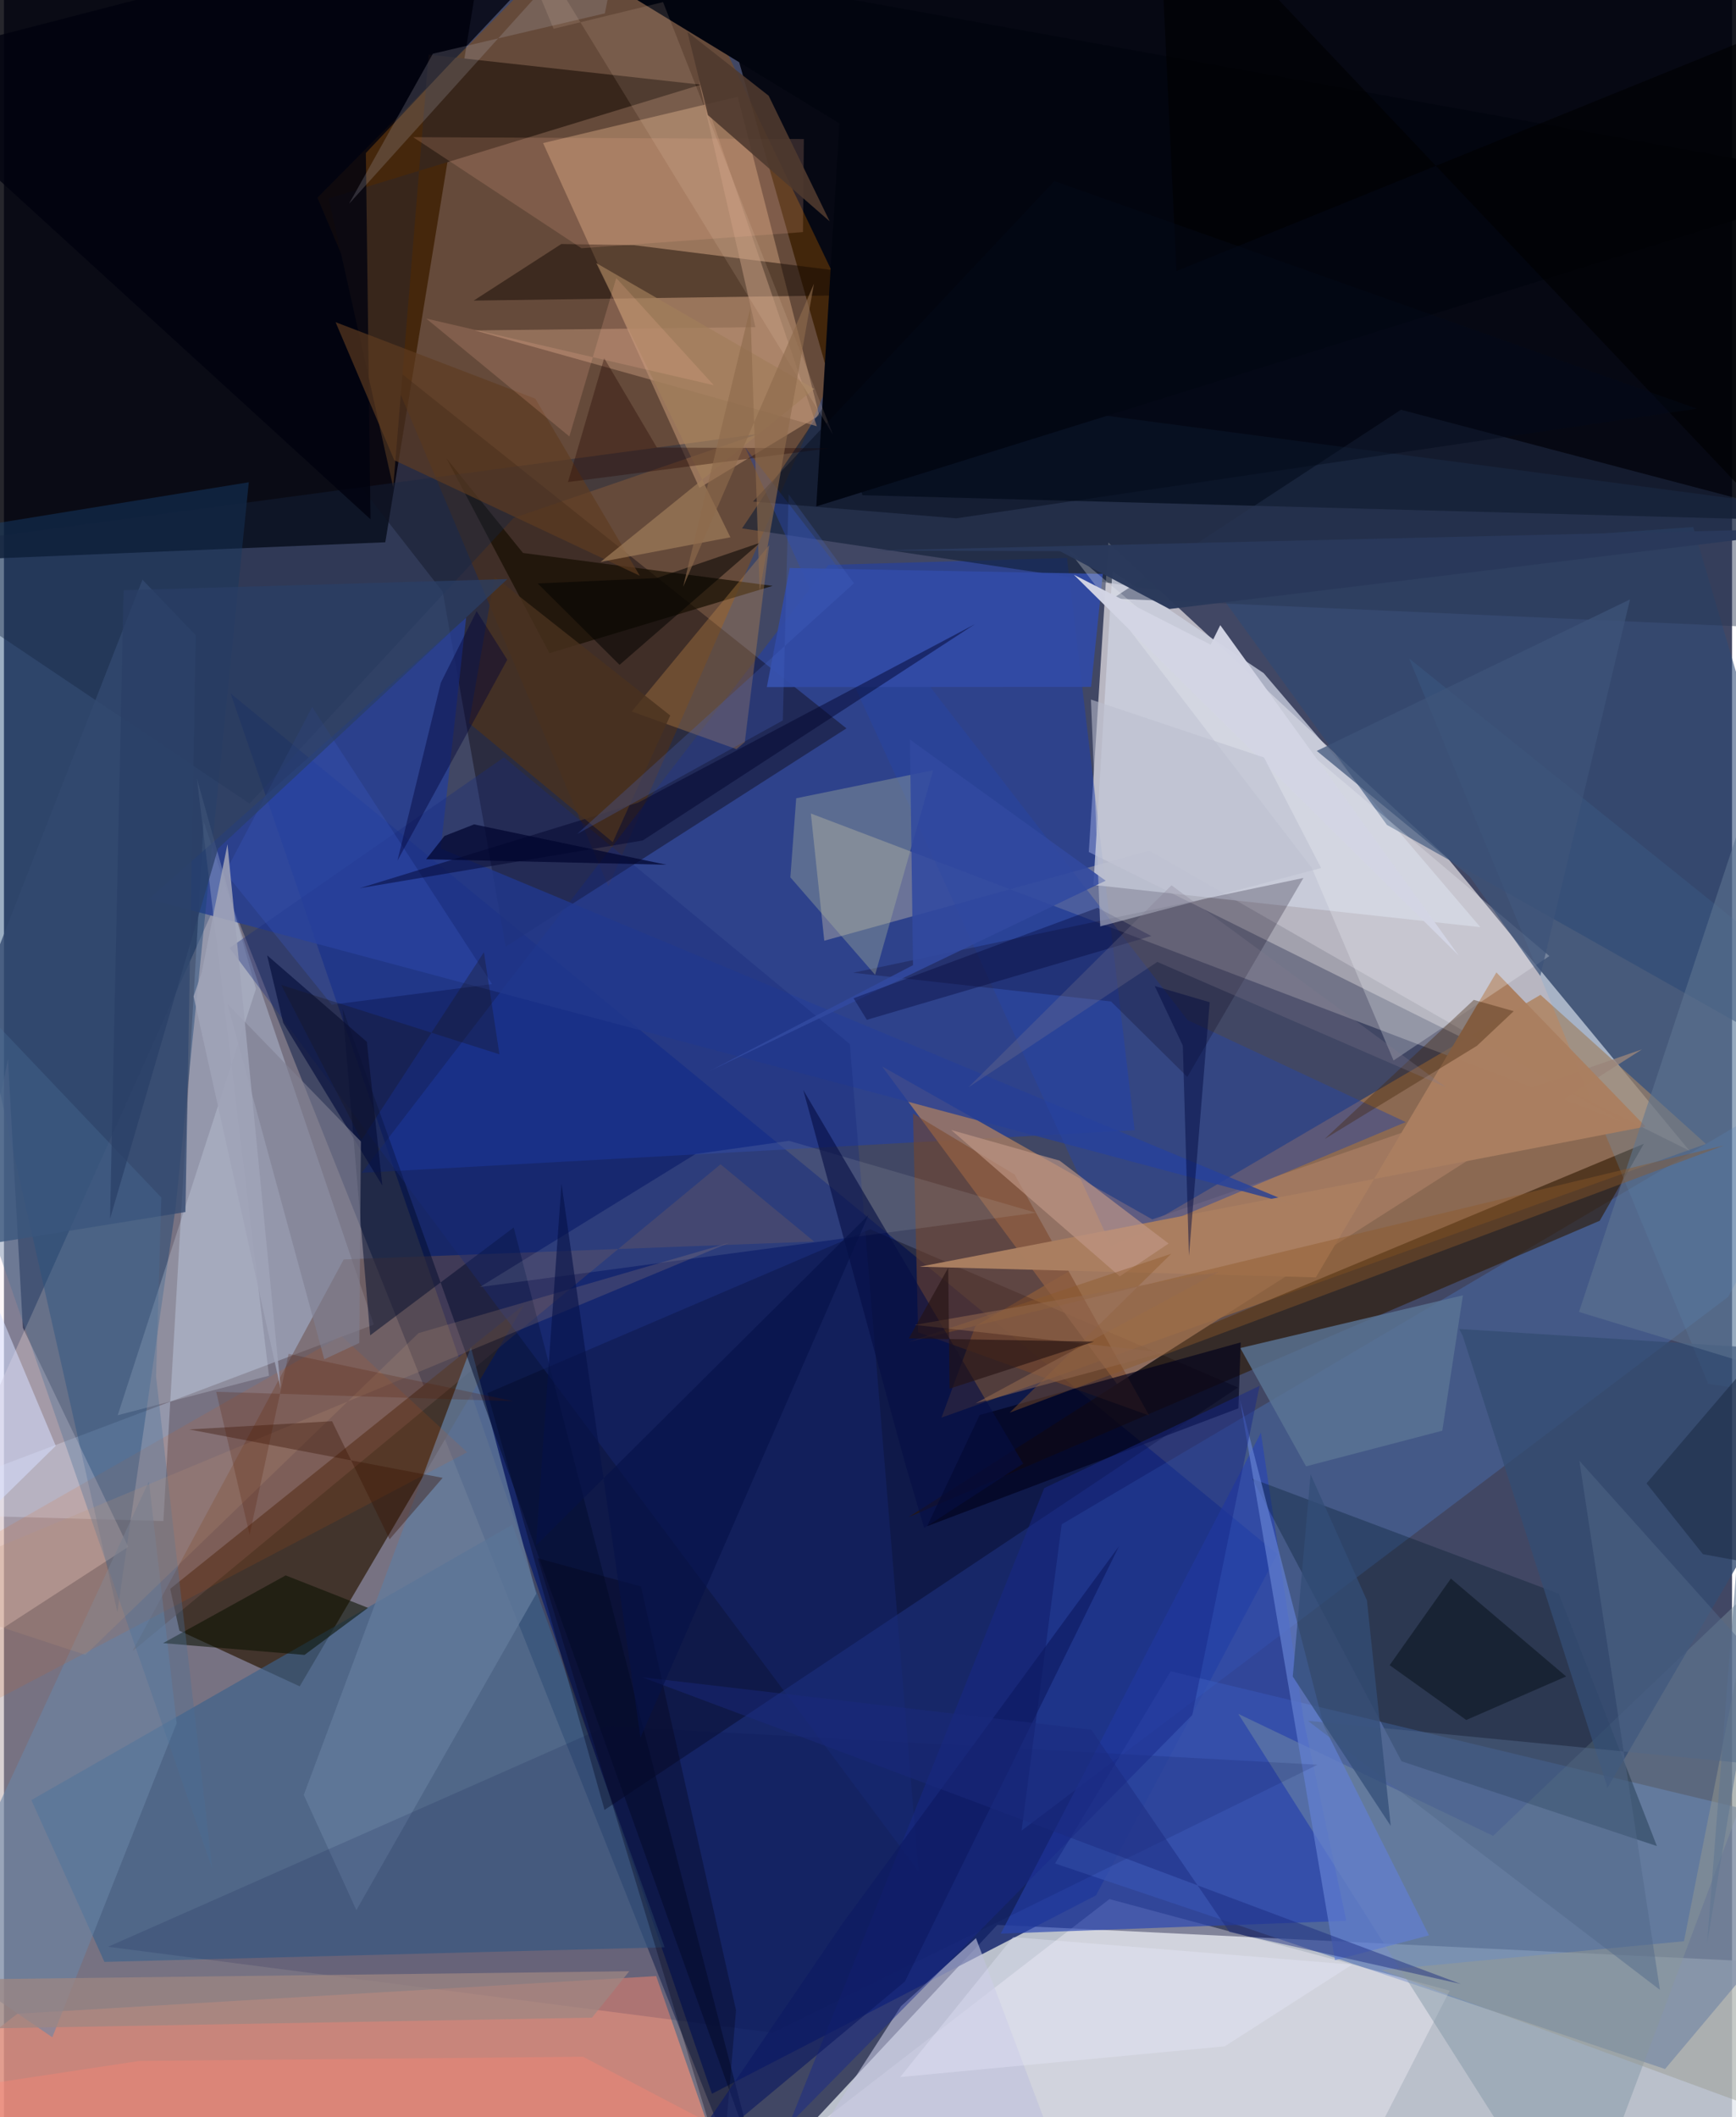 <svg xmlns="http://www.w3.org/2000/svg" width="228" height="278" viewBox="0 0 836 1024"><path fill="#414764" d="M0 0h836v1024H0z"/><path fill="#e3e8ed" fill-opacity=".749" d="M335.666 1086l144.906-155.003 409.269 19.784 8.159 69.932z"/><path fill="#00030b" fill-opacity=".91" d="M898 3.08L329.45-62l85.861 301.519 453.117 12.192z"/><path fill="#f2eced" fill-opacity=".675" d="M698.25 414.848l-163.978-152.44-9.461 149.681 290.577 144.47z"/><path fill="#b0a0a2" fill-opacity=".482" d="M-62 803.888l168.579-375.886 242.164 607.97L-3.867 1086z"/><path fill="#000108" fill-opacity=".851" d="M-52.074-62L228.068-4.259l-43.59 266.54L-62 272.492z"/><path fill="#0e1f69" fill-opacity=".808" d="M342.5 1012.678L109.634 335.365l506.408 416.25-87.738 165.106z"/><path fill="#965000" fill-opacity=".42" d="M292.38 428.648l119.748-273.235L307.903-62 151.655 95.608z"/><path fill="#ad784b" fill-opacity=".69" d="M453.55 685.659l16.389-44.264 273.387-160.219 80.05 72.102z"/><path fill="#5876b6" fill-opacity=".655" d="M898 888.464l-333.563-80.12-55.952 92.964 295.114 99.412z"/><path fill="#e38c79" fill-opacity=".753" d="M358.628 1080.12L-62 1027.26l68.497-53.286 309.037-18.2z"/><path fill="#42342c" fill-opacity=".992" d="M251.705 630.965L80.433 768.445l4.44 20.272 58.199 26.91z"/><path fill="#1f3ead" fill-opacity=".541" d="M173.057 567.249l225.75-294.02 115.462-3.369 32.744 276.773z"/><path fill="#d8a982" fill-opacity=".455" d="M354.98 46.815l-94.162 22.39 75.61 166.768 58.018-35.065z"/><path fill="#d2e3ff" fill-opacity=".325" d="M96.632 397.347l82.297 243.316L-62 731.808l139.124 3.87z"/><path fill="#0e060d" fill-opacity=".412" d="M212.259 286.22L27.52 49.31l380.047 302.974-164.86 105.54z"/><path fill="#3b618c" fill-opacity=".647" d="M245.969 737.445L13.263 870.633l35.342 78.272 271.001-7.072z"/><path fill="#5498ff" fill-opacity=".224" d="M898 509.242L511.713 737.247l-19.42 148.151 341.814-258.13z"/><path fill="#000013" fill-opacity=".353" d="M233.904 673.794l56.63 201.606 306.453-204.31-177.975-76.533z"/><path fill="#9494a1" fill-opacity=".604" d="M390.366 393.473l392.623 149.2L554.07 411.44l-157.227 43.553z"/><path fill="#a77c63" fill-opacity=".792" d="M538.488 669.38l-113.64-153.576 130.672 73.974 236.95-82.251z"/><path fill="#0f1e35" fill-opacity=".604" d="M357.078 255.57l47.815-71.447L898 249.205l-318.432 39.428z"/><path fill="#273f95" fill-opacity=".812" d="M223.604 298.682L70.235 434.812l556.51 148.664-415.426-173.034z"/><path fill="#164274" fill-opacity=".427" d="M54.878 779.761l28.184-195.855 35.383-350.657L-62 262.547z"/><path fill="#2e1900" fill-opacity=".596" d="M771.998 590.424l21.354-37.234-209.708 87.433-146.018 93.157z"/><path fill="#fcf7ff" fill-opacity=".349" d="M636.355 1086H317.97l216.838-167.477 164.599 44.285z"/><path fill="#2946b1" fill-opacity=".682" d="M482.225 935.231l125.849-242.275 20.862 139.876 20.47 96.209z"/><path fill="#cdd1e0" fill-opacity=".765" d="M714.247 448.437l-187.193-20.415 9.183-151.727 73.19 49.286z"/><path fill="#fbe6eb" fill-opacity=".349" d="M1.947 512.19l7.188 129.987L60.119 748.17-62 827.411z"/><path fill="#7c94a2" fill-opacity=".435" d="M760.216 1086L597.148 828.954l123.268 58.985L898 718.595z"/><path fill="#001b2c" fill-opacity=".329" d="M676.111 851.87l-72.159-136.65 148.257 55.614 47.44 122.047z"/><path fill="#694d48" fill-opacity=".51" d="M164.362 609.14l227.563-8.645-45.269-37.354L62.192 798.595z"/><path fill="#110700" fill-opacity=".471" d="M227.247 145.386l261.5-3.727-183.872-23.075-35.246-.567z"/><path fill="#2845a3" fill-opacity=".471" d="M535.631 602.567l142.53-59.853-105.563-49.347-214.076-277.06z"/><path fill="#637b9c" fill-opacity=".784" d="M170.498 923.87l87.017-153.014-31.62-119.182-80.853 216.47z"/><path fill="#63aadb" fill-opacity=".196" d="M898 680.521v-186.75L679.795 318.5l144.683 350.752z"/><path fill="#38261b" d="M188.311 235.755L205.445 26.39l131.67 14.57-180.008 55.027z"/><path fill="#02050f" d="M898 87.544L262.463-26.773l141.7 86.453-11.182 185.266z"/><path fill="#794528" fill-opacity=".537" d="M442.24 644.375l111.768 40.245-65.042-116.508-49.192-29.568z"/><path fill="#2d4a75" fill-opacity=".573" d="M576.983 272.031l240.226-17.132L898 528.189 669.033 398.963z"/><path fill="#0b011c" fill-opacity=".243" d="M410.79 470.482l124.76 13.889 36.928 36.501 56.158-96.227z"/><path fill="#150e00" fill-opacity=".694" d="M371.858 283.364L263.885 315.91l-49.756-94.132 36.962 45.67z"/><path fill="#627fd1" fill-opacity=".718" d="M638.573 834.928L597.96 677l45.953 271.07 45.478-12.017z"/><path fill="#5b7495" fill-opacity=".808" d="M705.802 626.501l-9.98 65.488-65.927 17.224-31.78-57.204z"/><path fill="#020c2c" fill-opacity=".51" d="M177.166 645.86l69.442-52.157 117.565 454.227-200.36-560.198z"/><path fill="#cb8e4b" fill-opacity=".325" d="M370.182 263.696l-66.47 80.431 50.64 18.22 4.052-3.428z"/><path fill="#d5e2f0" fill-opacity=".259" d="M55.04 684.494l73.167-19.101-34.855-288.755 28.542 101.655z"/><path fill="#aa7f61" fill-opacity=".996" d="M794.162 544.902l-351.164 67.761 191.644 5.156 87.348-147.497z"/><path fill="#152640" fill-opacity=".392" d="M-62 267.172l426.88-57.273-118.315 40.612-127.752 138.177z"/><path fill="#000943" fill-opacity=".137" d="M371.876 983.146l263.583-129.614-343.767-18.66-241.31 106.714z"/><path fill="#172c7c" fill-opacity=".357" d="M442.427 905.034L109.16 458.454l132.736-92.144 167.29 138.65z"/><path fill="#adb99e" fill-opacity=".353" d="M383.262 386.094l66.283-13.565-28.105 98.947-40.998-47.143z"/><path fill="#cfd4d2" fill-opacity=".125" d="M230.24 622.494l104.338-64.33 45.246-6.382 119.431 34.78z"/><path fill="#314ba5" fill-opacity=".937" d="M531.615 277.576l-151.492-2.86-11.062 57.606 156.867-.104z"/><path fill="#bc9378" fill-opacity=".514" d="M363.52 158.26l-135.755 1.54 165.502 46.356-57.16-167.372z"/><path fill="#6a85a6" fill-opacity=".573" d="M-35.878 944.81l59.276 40.55 60.14-151.917-13.41-117.006z"/><path fill="#00011b" fill-opacity=".655" d="M598.298 649.27L472.012 684.4l-25.39 53.752 150.565-56.99z"/><path fill="#ea5b00" fill-opacity=".118" d="M-39.772 841.035L224.075 702.41l-60.84-56.282-224.792 128.513z"/><path fill="#c0c1dc" fill-opacity=".635" d="M390.786 1037.357L526.154 1086l-55.931-148.592-36.312 32.976z"/><path fill="#00020e" fill-opacity=".792" d="M303.289-62L-62 32.523l239.33 218.63-2.251-177.142z"/><path fill="#eeac8d" fill-opacity=".196" d="M386.542 112.26L279.4 120.063l-81.44-53.714 189.003.902z"/><path fill="#263451" fill-opacity=".451" d="M675.822 198.19l-139.464 91.309L898 305.535l-47.62-61.361z"/><path fill="#f2f3f8" fill-opacity=".267" d="M672.25 512.91l-39.576-93.175-118.716-155.016 233.667 197.678z"/><path fill="#091101" fill-opacity=".561" d="M76.968 794.734l68.428 5.685 30.71-22.773-39.821-15.683z"/><path fill="#c19787" fill-opacity=".655" d="M539.78 617.336l-81.51-70.783 52.43 14.808 52.712 40.084z"/><path fill="#060e3b" fill-opacity=".663" d="M175.558 503.902l7.5 69.487-47.967-78.694-7.786-32.644z"/><path fill="#344d72" fill-opacity=".796" d="M703.992 642.772l1.71 3.29 70.052 218.62L898 655.084z"/><path fill="#172989" fill-opacity=".482" d="M607.436 670.292l-32.572 159.184-195.138 198.198 123.54-307.94z"/><path fill="#334a70" fill-opacity=".78" d="M67 280.385L-62 610.432 87.795 586.22l4.975-278.95z"/><path fill="#3756bc" fill-opacity=".329" d="M107.004 422.026l51.573 63.923 77.57-9.981-87.045-133.998z"/><path fill="#999c90" fill-opacity=".451" d="M848.727 756.627l-35.978 182.28-146.427 13.957L898 1038.004z"/><path fill="#5f7592" fill-opacity=".565" d="M823.936 939.887l45.375-272.655-107.365-32.69 112.286-339.337z"/><path fill="#5f3b21" fill-opacity=".659" d="M188.84 222.597l118.77 55.886-50.55-85.646-96.63-37.014z"/><path fill="#00032c" fill-opacity=".467" d="M306.806 388.2L172.1 429.58l136.932-23.076 160.72-104.629z"/><path fill="#040519" fill-opacity=".341" d="M354.158 972.272l-6.48 76.522-89.48-295.136 49.951 13.68z"/><path fill="#0b1520" fill-opacity=".58" d="M670.356 805.39l29.624-41.89 55.751 47.336-48.318 21.066z"/><path fill="#9e8682" fill-opacity=".729" d="M284.476 975.876l18.028-22.456L-62 957.906l8.366 23.994z"/><path fill="#43250c" fill-opacity=".384" d="M711.059 483.61l-72.182 67.298 73.704-45.082 17.795-16.76z"/><path fill="#d6dfff" fill-opacity=".549" d="M-62 491.704l87.052 207.594-86.985 85.47 34.583-395.904z"/><path fill="#4a6f99" fill-opacity=".345" d="M-62 433.887l138.126 145.32-2.545 86.547 27.195 238.07z"/><path fill="#a17d5b" fill-opacity=".678" d="M286.565 127.262l105.459 60.864L288.6 271.8l62.827-11.935z"/><path fill="#8c5a2a" fill-opacity=".42" d="M832.037 554.04l-394.406 94.99 127.078-42.637-78.183 76.87z"/><path fill="#bab8c5" fill-opacity=".208" d="M207.495 25.98l-40.56 72.61L302.151-51.358 290.698 6.47z"/><path fill="#060e44" fill-opacity=".608" d="M436.061 708.134l-49.383-180.957 106.39 180.74-47.904 31.128z"/><path fill="#4e392e" fill-opacity=".894" d="M330.636 15.443l9.946 40.25 58.886 51.362-29.524-60.753z"/><path fill="#3149a0" fill-opacity=".875" d="M341.465 517.987l191.504-92.023-94.676-68.237 1.483 109.087z"/><path fill="#270800" fill-opacity=".353" d="M315.893 216.484l83.652.295-126.676 16.364 17.496-59.91z"/><path fill="#d3d5e4" fill-opacity=".98" d="M588.416 302.372l-4.661 9.445-66.146-33.819 186.184 184.194z"/><path fill="#050738" fill-opacity=".38" d="M411.014 482.818l118.068-43.754 25.97 13.657-137.611 40.529z"/><path fill="#bcbfcf" fill-opacity=".561" d="M609.596 366.394l27.604 53.444-106.852 28.226-4.5-109.715z"/><path fill="#516889" fill-opacity=".482" d="M898 858.241l-267.175-25.94L801.11 962.426l-38.979-255.91z"/><path fill="#00052f" fill-opacity=".718" d="M213.096 404.341l-8.84 11.248 116.184 2.657-93-19.528z"/><path fill="#ffe0c5" fill-opacity=".122" d="M265.902 13.923l52.95-12.9 82.19 209.134L234.284-62z"/><path fill="#49321f" fill-opacity=".796" d="M237.356 278.983l-12.38 70.735 69.557 57.6 27.793-61.258z"/><path fill="#ba937a" fill-opacity=".204" d="M39.408 800.387l-93.62-30.77 404.985-168.512-150.207 43.669z"/><path fill="#ff8672" fill-opacity=".341" d="M-62 1016.072l127.503-19.267 214.604-2.036L454.35 1086z"/><path fill="#020200" fill-opacity=".537" d="M315.758 279.61l-57.529 2.593 39.582 39.36 67.96-59.06z"/><path fill="#0d1a62" fill-opacity=".639" d="M539.447 747.822l-103.573 210.56-114.143 95.185 84.052-123.38z"/><path fill="#1b2b7d" fill-opacity=".463" d="M592.887 934.48l-66.876-97.87-217.329-25.401 396.092 148.36z"/><path fill="#29395a" fill-opacity=".976" d="M510.852 266.588l-89.705-.325 465.455-10.937-322.767 39.227z"/><path fill="#4764c6" fill-opacity=".259" d="M376.784 348.453l-99.51 54.928 133.933-121.267-31.608-43.082z"/><path fill="#391303" fill-opacity=".376" d="M186.56 744.506l-27.841-57.115-69.112 3.978 122.63 23.412z"/><path fill="#061247" fill-opacity=".608" d="M257.346 747.554l160.866-159.866L307.935 840.41l-38.22-267.919z"/><path fill="#7f7f92" fill-opacity=".6" d="M108.112 485.55l64.573 66.558-.793 97.434-16.93 7.9z"/><path fill="#000002" fill-opacity=".639" d="M558.05-62l310.36 327.704L898-3.07l-330.778 134.2z"/><path fill="#a0a3b8" fill-opacity=".871" d="M91.745 481.908l3.896-11.513 12.491-62.067 25.749 263.4z"/><path fill="#000037" fill-opacity=".412" d="M243.49 319.098l-53.124 97.15 20.98-86.057 17.32-34.586z"/><path fill="#ffb79e" fill-opacity=".18" d="M273.524 211.084l-69.235-57.01 139.06 32.228-47.138-51.828z"/><path fill="#2a3f66" fill-opacity=".706" d="M103.564 410.44l139.981-130.368-185.672 5.413-6.563 304.033z"/><path fill="#1d2c46" fill-opacity=".573" d="M794.632 717.453l80.874-94.577L898 765.693l-76.096-13.996z"/><path fill="#00093f" fill-opacity=".471" d="M556.732 476.931l26.57 7.825-10.039 122.703-2.962-101.736z"/><path fill="#334e77" fill-opacity=".737" d="M623.482 810.865l47.404 72.27-11.52-109.088-27.259-60.968z"/><path fill="#3e5479" fill-opacity=".718" d="M635.095 363.186l73.982 60.76 34.166 48.094 43.399-182.123z"/><path fill="#946950" fill-opacity=".545" d="M587.562 615.19l-117.568 63.565 90.869-24.571L440.649 640.8z"/><path fill="#ededff" fill-opacity=".31" d="M590.561 989.75l61.658-39.547-164.06-13.29-54.601 67.69z"/><path fill="#030b19" fill-opacity=".439" d="M508.187 87.579L362.362 242.59l98.327 8.11 358.299-53.025z"/><path fill="#8e6a4c" fill-opacity=".624" d="M391.84 137.268L328.57 283.81l32.487-134.917 4.535 137.14z"/><path fill="#511900" fill-opacity=".224" d="M102.675 673.16l16.175 69.133 18.852-87.482 108.78 22.891z"/><path fill="#837b8e" fill-opacity=".263" d="M564.808 428.2l132.749 97.643-139.6-60.594-91.414 60.675z"/><path fill="#251313" fill-opacity=".616" d="M527.388 648.893l-89.646-1.559 19.06-34.137.67 58.449z"/><path fill="#1a141b" fill-opacity=".306" d="M134.13 476.375l38.826 75.05 59.233-90.867 7.508 49.37z"/></svg>